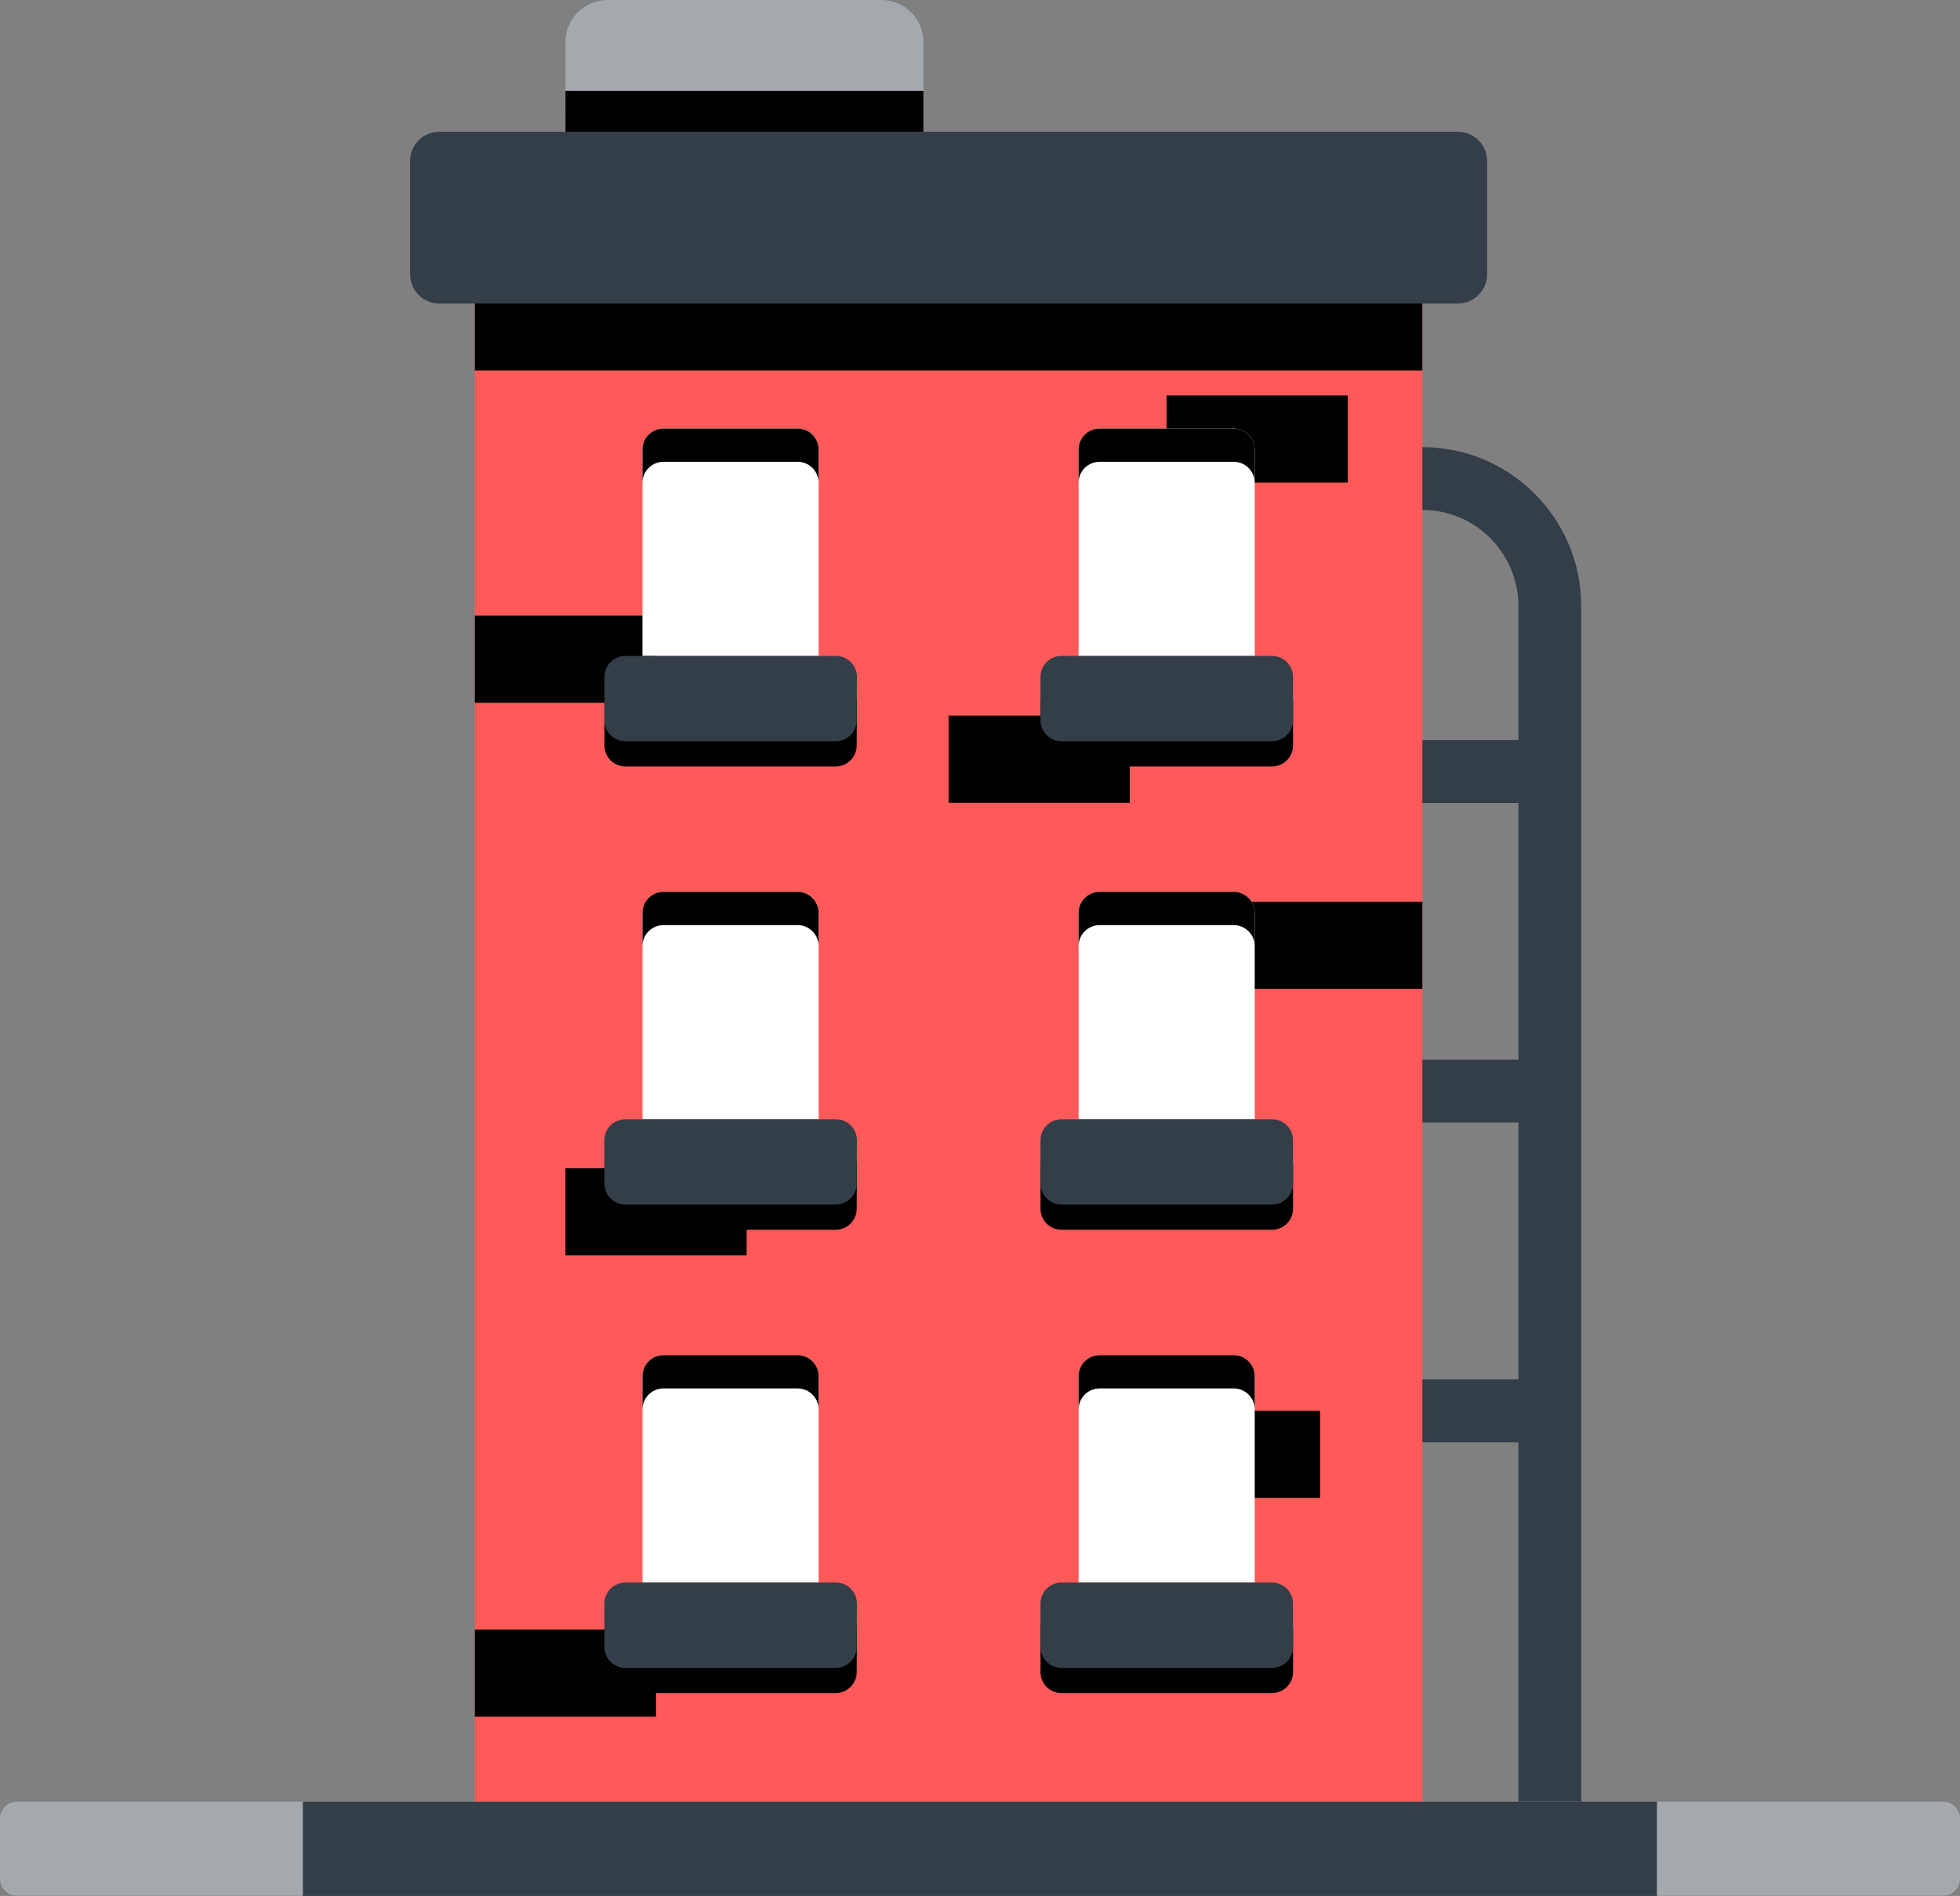 <svg width="140" height="135.405" viewBox="0 0 179.2 173.318" class="prefix__icon" xmlns="http://www.w3.org/2000/svg"><rect x="0" y="0" width="179.2" height="173.318" fill="#808080" stroke="none"/><path d="M130.044 40.874h-.28v5.742h.28c4.841 0 8.782 3.94 8.782 8.783v12.264h-9.163v5.742h9.163v23.467h-9.163v5.742h9.163v23.488h-9.163v5.742h9.163v36.672h5.742V55.4c0-8.023-6.522-14.525-14.524-14.525z" fill="#333e48"/><path d="M84.428 14.565V3.84c0-2.1-1.72-3.841-3.841-3.841H55.539c-2.101 0-3.842 1.72-3.842 3.841v10.724z" fill="#a4a9ad"/><path d="M51.697 8.303h32.731v6.262h-32.73z"/><path d="M43.415 24.008h86.629v144.488h-86.63z" fill="#ff5959"/><path d="M43.415 24.008h86.629v9.863h-86.63z"/><path d="M135.966 14.725c0-1.48-1.2-2.681-2.681-2.681H40.173c-1.48 0-2.68 1.2-2.68 2.68v10.344c0 1.48 1.2 2.681 2.68 2.681h93.112c1.48 0 2.68-1.2 2.68-2.68z" fill="#333e48"/><path d="M113.478 82.428h16.566v7.962h-16.566zm-70.063-26.15H59.98v7.964H43.415zm60.72 72.685H120.7v7.963h-16.565zm-52.438-22.167h16.566v7.962H51.697zm-8.282 42.174H59.98v7.963H43.415zm43.314-83.548h16.566v7.963H86.729zm19.927-29.27h16.565v7.963h-16.565z"/><path d="M78.326 152.851c0 1.06-.86 1.92-1.92 1.92H57.179c-1.06 0-1.92-.86-1.92-1.92v-3.961c0-1.06.86-1.92 1.92-1.92h19.247c1.06 0 1.92.86 1.92 1.92z"/><path d="M74.845 144.668v-18.866c0-1.06-.86-1.92-1.92-1.92H60.66c-1.06 0-1.92.86-1.92 1.92v18.866z" fill="#fff"/><path d="M72.924 123.881H60.66c-1.06 0-1.92.86-1.92 1.921v3.041c0-1.06.86-1.92 1.92-1.92h12.264c1.06 0 1.921.86 1.921 1.92v-3.04c0-1.061-.86-1.922-1.92-1.922z"/><path d="M78.326 150.55c0 1.06-.86 1.921-1.92 1.921H57.179c-1.06 0-1.92-.86-1.92-1.92v-3.962c0-1.06.86-1.92 1.92-1.92h19.247c1.06 0 1.92.86 1.92 1.92z" fill="#333e48"/><path d="M95.132 152.851c0 1.06.86 1.92 1.92 1.92H116.3c1.06 0 1.92-.86 1.92-1.92v-3.961c0-1.06-.86-1.92-1.92-1.92H97.052c-1.06 0-1.92.86-1.92 1.92z"/><path d="M98.613 144.668v-18.866c0-1.06.86-1.92 1.92-1.92h12.265c1.06 0 1.92.86 1.92 1.92v18.866z" fill="#fff"/><path d="M100.534 123.881h12.264c1.06 0 1.92.86 1.92 1.921v3.041c0-1.06-.86-1.92-1.92-1.92h-12.264c-1.06 0-1.921.86-1.921 1.92v-3.04c0-1.061.86-1.922 1.92-1.922z"/><path d="M95.132 150.55c0 1.06.86 1.921 1.92 1.921H116.3c1.06 0 1.92-.86 1.92-1.92v-3.962c0-1.06-.86-1.92-1.92-1.92H97.052c-1.06 0-1.92.86-1.92 1.92z" fill="#333e48"/><path d="M78.326 110.497c0 1.06-.86 1.92-1.92 1.92H57.179c-1.06 0-1.92-.86-1.92-1.92v-3.961c0-1.06.86-1.921 1.92-1.921h19.247c1.06 0 1.92.86 1.92 1.92z"/><path d="M74.845 102.314V83.448c0-1.06-.86-1.92-1.92-1.92H60.66c-1.06 0-1.92.86-1.92 1.92v18.866z" fill="#fff"/><path d="M72.924 81.527H60.66c-1.06 0-1.92.86-1.92 1.92v3.042c0-1.06.86-1.92 1.92-1.92h12.264c1.06 0 1.921.86 1.921 1.92v-3.041c0-1.06-.86-1.92-1.92-1.92z"/><path d="M78.326 108.196c0 1.06-.86 1.92-1.92 1.92H57.179c-1.06 0-1.92-.86-1.92-1.92v-3.961c0-1.06.86-1.92 1.92-1.92h19.247c1.06 0 1.92.86 1.92 1.92z" fill="#333e48"/><path d="M95.132 110.497c0 1.06.86 1.92 1.92 1.92H116.3c1.06 0 1.92-.86 1.92-1.92v-3.961c0-1.06-.86-1.921-1.92-1.921H97.052c-1.06 0-1.92.86-1.92 1.92z"/><path d="M98.613 102.314V83.448c0-1.06.86-1.92 1.92-1.92h12.265c1.06 0 1.92.86 1.92 1.92v18.866z" fill="#fff"/><path d="M100.534 81.527h12.264c1.06 0 1.92.86 1.92 1.92v3.042c0-1.06-.86-1.92-1.92-1.92h-12.264c-1.06 0-1.921.86-1.921 1.92v-3.041c0-1.06.86-1.92 1.92-1.92z"/><path d="M95.132 108.196c0 1.06.86 1.92 1.92 1.92H116.3c1.06 0 1.92-.86 1.92-1.92v-3.961c0-1.06-.86-1.92-1.92-1.92H97.052c-1.06 0-1.92.86-1.92 1.92z" fill="#333e48"/><path d="M78.326 68.143c0 1.06-.86 1.92-1.92 1.92H57.179c-1.06 0-1.92-.86-1.92-1.92V64.18c0-1.06.86-1.92 1.92-1.92h19.247c1.06 0 1.92.86 1.92 1.92z"/><path d="M74.845 59.96V41.094c0-1.06-.86-1.92-1.92-1.92H60.66c-1.06 0-1.92.86-1.92 1.92V59.96z" fill="#fff"/><path d="M72.924 39.173H60.66c-1.06 0-1.92.86-1.92 1.92v3.042c0-1.06.86-1.92 1.92-1.92h12.264c1.06 0 1.921.86 1.921 1.92v-3.041c0-1.06-.86-1.92-1.92-1.92z"/><path d="M78.326 65.842c0 1.06-.86 1.92-1.92 1.92H57.179c-1.06 0-1.92-.86-1.92-1.92v-3.961c0-1.06.86-1.92 1.92-1.92h19.247c1.06 0 1.92.86 1.92 1.92z" fill="#333e48"/><path d="M95.132 68.143c0 1.06.86 1.92 1.92 1.92H116.3c1.06 0 1.92-.86 1.92-1.92V64.18c0-1.06-.86-1.92-1.92-1.92H97.052c-1.06 0-1.92.86-1.92 1.92z"/><path d="M98.613 59.96V41.094c0-1.06.86-1.92 1.92-1.92h12.265c1.06 0 1.92.86 1.92 1.92V59.96z" fill="#fff"/><path d="M100.534 39.173h12.264c1.06 0 1.92.86 1.92 1.92v3.042c0-1.06-.86-1.92-1.92-1.92h-12.264c-1.06 0-1.921.86-1.921 1.92v-3.041c0-1.06.86-1.92 1.92-1.92z"/><path d="M95.132 65.842c0 1.06.86 1.92 1.92 1.92H116.3c1.06 0 1.92-.86 1.92-1.92v-3.961c0-1.06-.86-1.92-1.92-1.92H97.052c-1.06 0-1.92.86-1.92 1.92z" fill="#333e48"/><path d="M179.2 171.758c0 .84-.7 1.54-1.54 1.54H1.54c-.84 0-1.54-.7-1.54-1.54v-5.522c0-.84.7-1.54 1.54-1.54h176.12c.84 0 1.54.7 1.54 1.54z" fill="#a4a9ad"/><path d="M27.69 164.695h123.8v8.623H27.69z" fill="#333e48"/></svg>